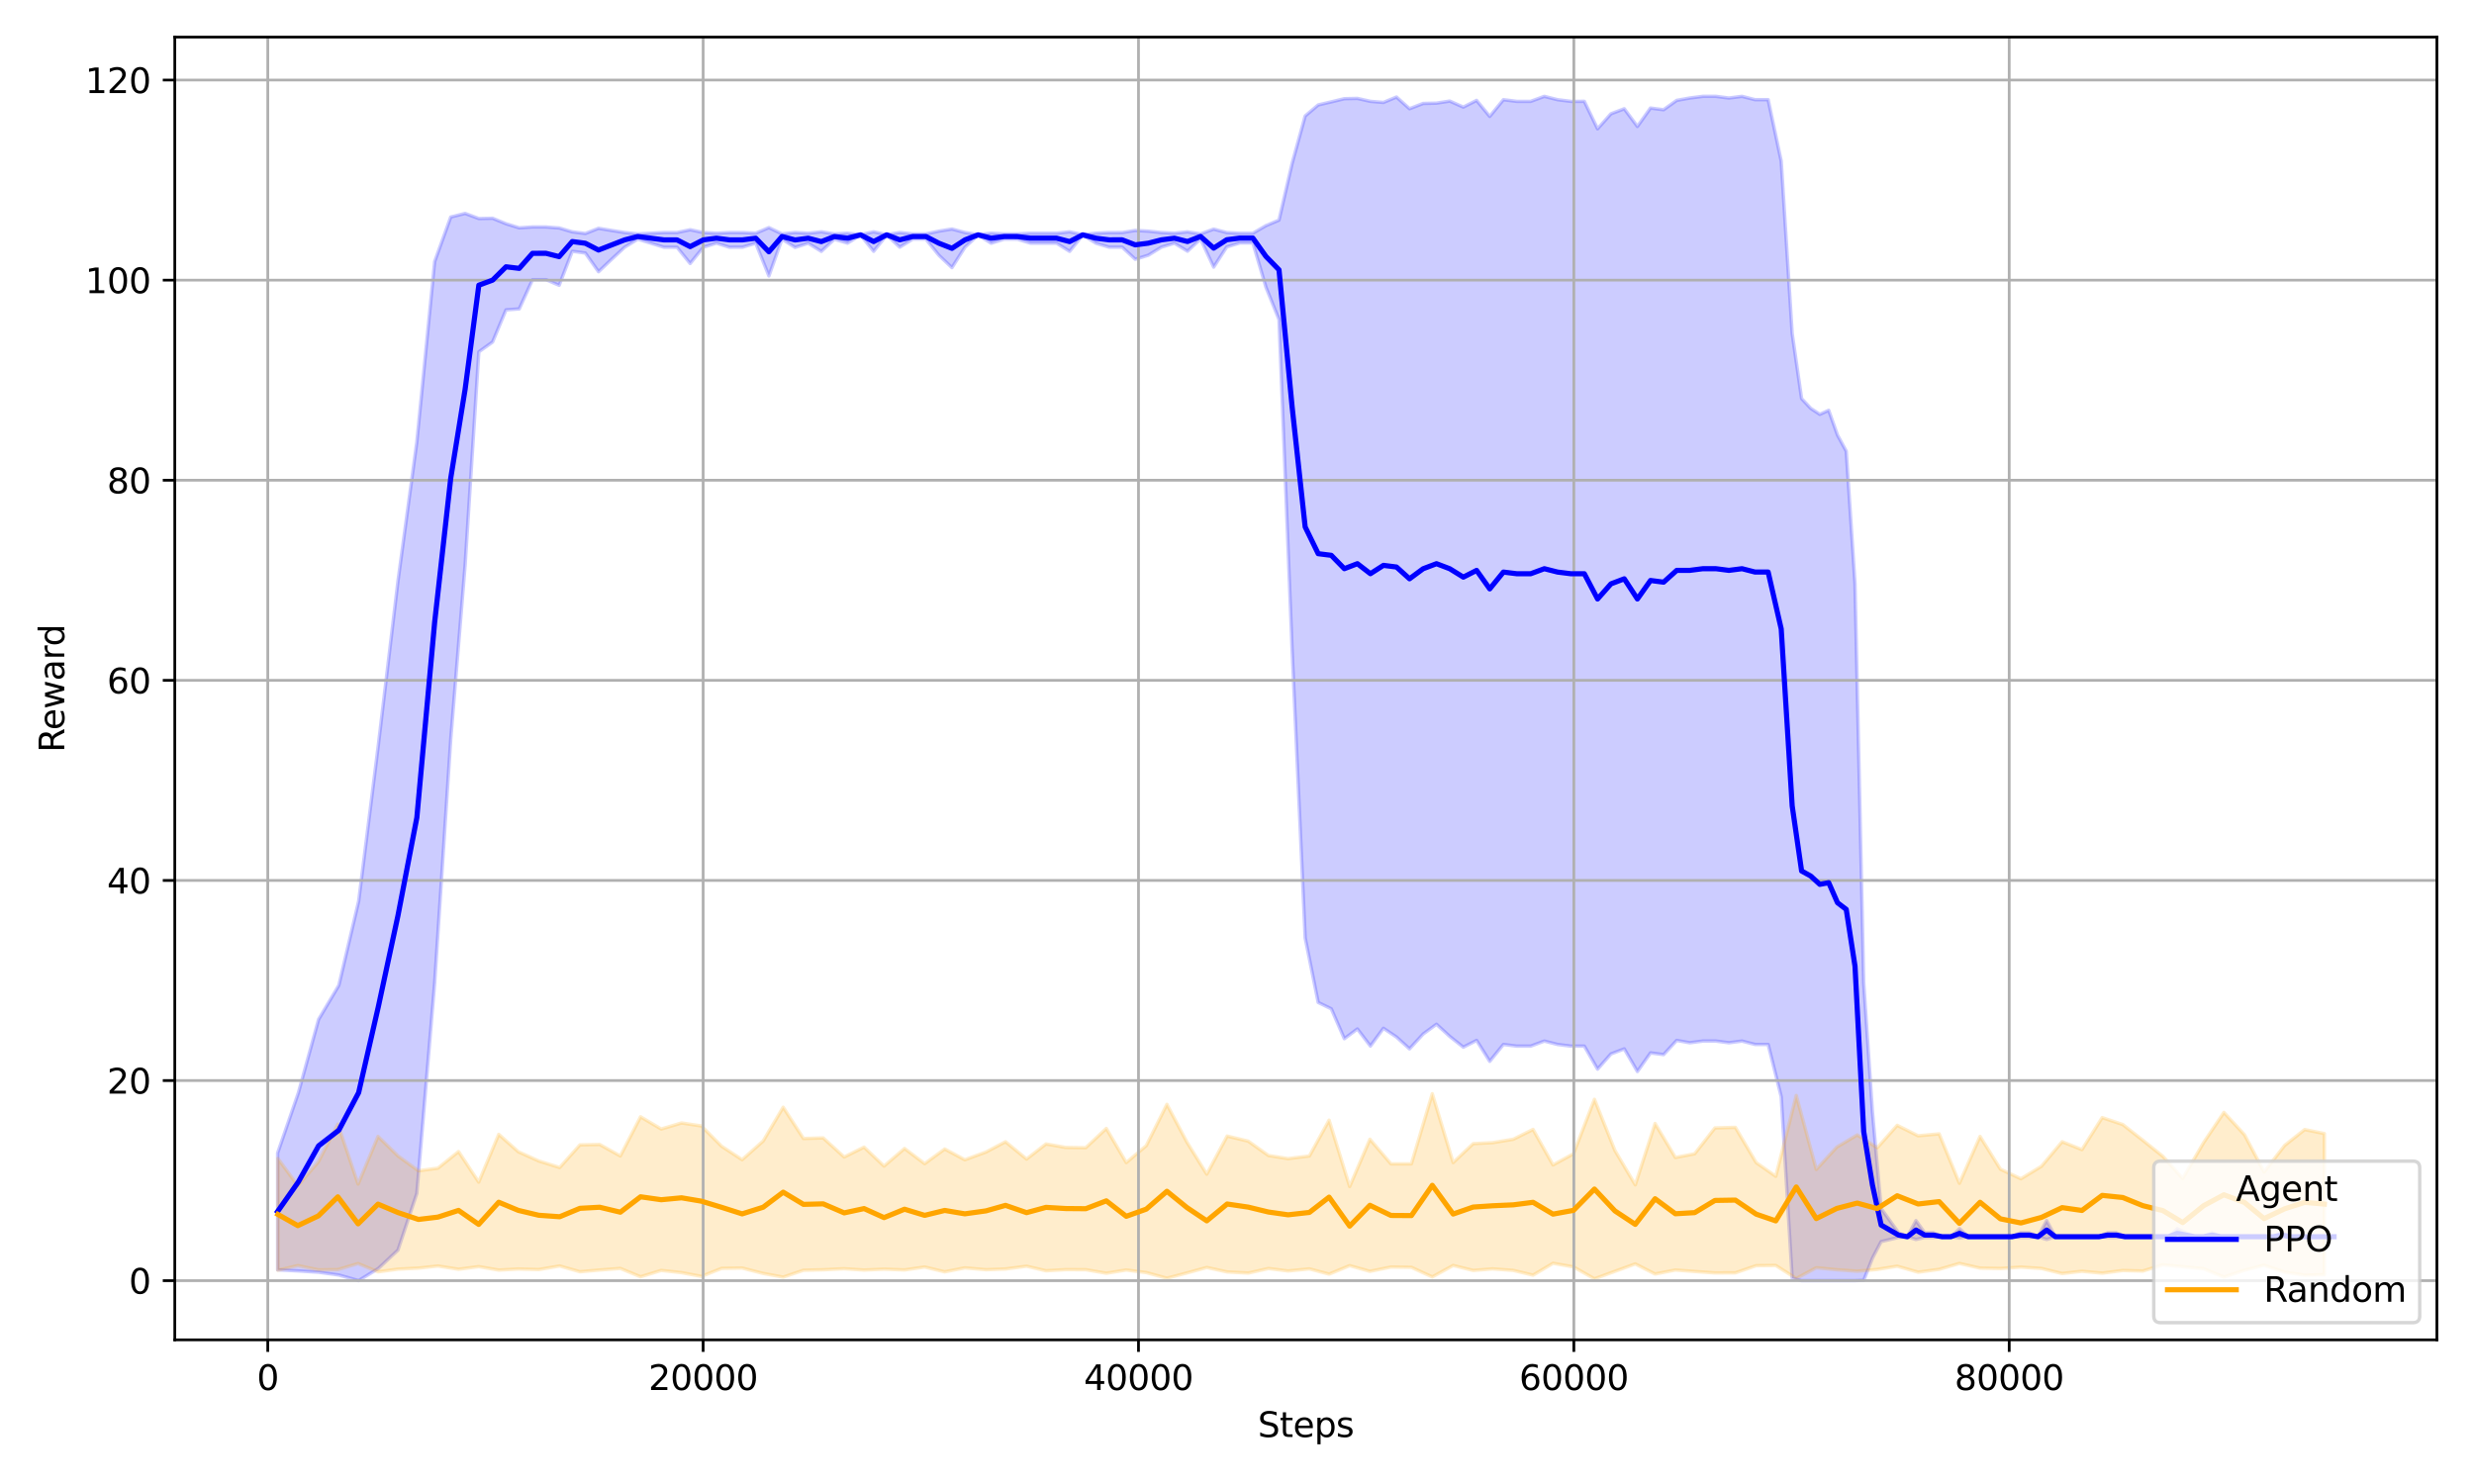 <?xml version="1.0" encoding="utf-8" standalone="no"?>
<!DOCTYPE svg PUBLIC "-//W3C//DTD SVG 1.1//EN"
  "http://www.w3.org/Graphics/SVG/1.1/DTD/svg11.dtd">
<svg xmlns:xlink="http://www.w3.org/1999/xlink" width="720pt" height="432pt" viewBox="0 0 720 432" xmlns="http://www.w3.org/2000/svg" version="1.1">
 <defs>
  <style type="text/css">*{stroke-linejoin: round; stroke-linecap: butt}</style>
 </defs>
 <g id="figure_1">
  <g id="patch_1">
   <path d="M 0 432 
L 720 432 
L 720 0 
L 0 0 
z
" style="fill: #ffffff"/>
  </g>
  <g id="axes_1">
   <g id="patch_2">
    <path d="M 50.87 390.04 
L 709.2 390.04 
L 709.2 10.8 
L 50.87 10.8 
z
" style="fill: #ffffff"/>
   </g>
   <g id="FillBetweenPolyCollection_1">
    <defs>
     <path id="m46f7a6781c" d="M 80.794 -96.347 
L 80.794 -62.336 
L 86.844 -62.019 
L 92.723 -61.644 
L 98.608 -60.832 
L 104.373 -59.198 
L 110.1 -62.737 
L 115.814 -68.09 
L 121.313 -84.594 
L 126.495 -145.822 
L 131.183 -216.866 
L 135.364 -267.523 
L 139.355 -329.583 
L 143.359 -332.441 
L 147.267 -341.799 
L 151.113 -342.074 
L 154.983 -350.59 
L 158.88 -350.601 
L 162.731 -348.945 
L 166.545 -358.846 
L 170.352 -358.342 
L 174.185 -352.896 
L 177.98 -356.501 
L 181.8 -360.036 
L 185.613 -362.391 
L 189.421 -361.211 
L 193.247 -360.022 
L 197.048 -360.004 
L 200.855 -355.297 
L 204.694 -360.027 
L 208.502 -361.219 
L 212.303 -360.024 
L 216.116 -360.045 
L 219.943 -361.192 
L 223.769 -351.673 
L 227.589 -362.393 
L 231.396 -359.972 
L 235.21 -361.201 
L 239.024 -358.82 
L 242.825 -362.368 
L 246.651 -361.218 
L 250.452 -363.566 
L 254.253 -358.845 
L 258.061 -363.566 
L 261.849 -360.045 
L 265.65 -362.393 
L 269.457 -362.392 
L 273.252 -357.673 
L 277.047 -354.088 
L 280.841 -360.044 
L 284.661 -363.566 
L 288.462 -361.194 
L 292.27 -362.391 
L 296.071 -362.368 
L 299.872 -361.219 
L 303.685 -361.207 
L 307.493 -361.218 
L 311.294 -358.825 
L 315.107 -363.565 
L 318.94 -361.203 
L 322.779 -360.045 
L 326.586 -360.048 
L 330.387 -356.528 
L 334.188 -357.701 
L 337.989 -360.045 
L 341.79 -361.198 
L 345.592 -358.876 
L 349.393 -362.429 
L 353.213 -354.24 
L 357.014 -360.111 
L 360.821 -361.293 
L 364.622 -361.293 
L 368.423 -348.389 
L 372.224 -338.975 
L 376.038 -242.774 
L 379.839 -158.966 
L 383.633 -140.172 
L 387.441 -138.327 
L 391.242 -129.626 
L 395.036 -132.46 
L 398.825 -127.48 
L 402.619 -132.66 
L 406.414 -130.112 
L 410.209 -126.672 
L 414.168 -130.981 
L 418.058 -133.834 
L 421.916 -130.291 
L 425.869 -127.157 
L 429.727 -129.132 
L 433.553 -123.036 
L 437.538 -127.953 
L 441.453 -127.461 
L 445.45 -127.46 
L 449.441 -128.938 
L 453.293 -127.953 
L 457.196 -127.461 
L 461.085 -127.462 
L 464.937 -120.764 
L 468.833 -125.193 
L 472.704 -126.665 
L 476.53 -120.076 
L 480.344 -125.492 
L 484.157 -124.999 
L 487.965 -129.127 
L 491.766 -128.446 
L 495.567 -128.938 
L 499.368 -128.938 
L 503.169 -128.446 
L 506.97 -128.938 
L 510.777 -127.954 
L 514.578 -127.954 
L 518.379 -112.769 
L 521.572 -59.901 
L 524.315 -59.198 
L 526.963 -59.198 
L 529.611 -59.198 
L 532.202 -59.198 
L 534.761 -59.198 
L 537.308 -59.198 
L 539.855 -59.198 
L 542.389 -59.292 
L 544.929 -65.736 
L 547.463 -70.57 
L 549.997 -71.174 
L 552.531 -71.778 
L 555.065 -71.979 
L 557.606 -71.174 
L 560.14 -71.778 
L 562.674 -71.778 
L 565.208 -71.979 
L 567.742 -71.979 
L 570.282 -71.577 
L 572.816 -71.979 
L 575.35 -71.979 
L 577.884 -71.979 
L 580.418 -71.979 
L 582.952 -71.979 
L 585.486 -71.979 
L 588.02 -71.778 
L 590.56 -71.778 
L 593.101 -71.979 
L 595.635 -71.174 
L 598.169 -71.979 
L 600.703 -71.979 
L 603.237 -71.979 
L 605.771 -71.979 
L 608.305 -71.979 
L 610.839 -71.979 
L 613.373 -71.778 
L 615.907 -71.778 
L 618.441 -71.979 
L 620.975 -71.979 
L 623.509 -71.979 
L 626.043 -71.979 
L 628.577 -71.979 
L 631.111 -71.979 
L 633.651 -71.577 
L 636.185 -71.778 
L 638.719 -71.979 
L 641.253 -71.979 
L 643.787 -71.778 
L 646.321 -71.979 
L 648.855 -71.979 
L 651.389 -71.979 
L 653.923 -71.979 
L 656.457 -71.979 
L 658.991 -71.979 
L 661.525 -71.974 
L 664.072 -71.777 
L 666.606 -71.979 
L 669.14 -71.979 
L 671.674 -71.979 
L 674.208 -71.979 
L 676.742 -71.979 
L 679.276 -71.979 
L 679.276 -71.979 
L 679.276 -71.979 
L 676.742 -71.979 
L 674.208 -71.979 
L 671.674 -71.979 
L 669.14 -71.979 
L 666.606 -71.979 
L 664.072 -73.153 
L 661.525 -71.98 
L 658.991 -71.979 
L 656.457 -71.979 
L 653.923 -71.979 
L 651.389 -71.979 
L 648.855 -71.979 
L 646.321 -71.979 
L 643.787 -73.153 
L 641.253 -71.979 
L 638.719 -71.979 
L 636.185 -73.153 
L 633.651 -74.327 
L 631.111 -71.979 
L 628.577 -71.979 
L 626.043 -71.979 
L 623.509 -71.979 
L 620.975 -71.979 
L 618.441 -71.979 
L 615.907 -73.153 
L 613.373 -73.153 
L 610.839 -71.979 
L 608.305 -71.979 
L 605.771 -71.979 
L 603.237 -71.979 
L 600.703 -71.979 
L 598.169 -71.979 
L 595.635 -76.674 
L 593.101 -71.979 
L 590.56 -73.153 
L 588.02 -73.153 
L 585.486 -71.979 
L 582.952 -71.979 
L 580.418 -71.979 
L 577.884 -71.979 
L 575.35 -71.979 
L 572.816 -71.979 
L 570.282 -74.327 
L 567.742 -71.979 
L 565.208 -71.979 
L 562.674 -73.153 
L 560.14 -73.153 
L 557.606 -76.674 
L 555.065 -71.979 
L 552.531 -73.153 
L 549.997 -76.674 
L 547.463 -80.195 
L 544.929 -108.365 
L 542.389 -145.925 
L 539.855 -262.125 
L 537.308 -300.658 
L 534.761 -305.353 
L 532.202 -312.561 
L 529.611 -311.388 
L 526.963 -313.133 
L 524.315 -315.964 
L 521.572 -334.924 
L 518.379 -385.085 
L 514.578 -402.988 
L 510.777 -402.988 
L 506.97 -403.961 
L 503.169 -403.475 
L 499.368 -403.962 
L 495.567 -403.962 
L 491.766 -403.476 
L 487.965 -402.786 
L 484.157 -400.059 
L 480.344 -400.549 
L 476.53 -395.19 
L 472.704 -400.345 
L 468.833 -398.885 
L 464.937 -394.5 
L 461.085 -402.5 
L 457.196 -402.495 
L 453.293 -402.985 
L 449.441 -403.959 
L 445.45 -402.49 
L 441.453 -402.495 
L 437.538 -402.983 
L 433.553 -398.112 
L 429.727 -402.782 
L 425.869 -400.829 
L 421.916 -402.582 
L 418.058 -401.982 
L 414.168 -401.889 
L 410.209 -400.351 
L 406.414 -403.762 
L 402.619 -402.185 
L 398.825 -402.505 
L 395.036 -403.359 
L 391.242 -403.276 
L 387.441 -402.353 
L 383.633 -401.46 
L 379.839 -398.242 
L 376.038 -384.433 
L 372.224 -367.927 
L 368.423 -366.312 
L 364.622 -364.098 
L 360.821 -364.098 
L 357.014 -364.3 
L 353.213 -365.308 
L 349.393 -363.903 
L 345.592 -364.512 
L 341.79 -364.114 
L 337.989 -364.311 
L 334.188 -364.714 
L 330.387 -364.915 
L 326.586 -364.311 
L 322.779 -364.309 
L 318.94 -364.113 
L 315.107 -363.706 
L 311.294 -364.52 
L 307.493 -364.11 
L 303.685 -364.11 
L 299.872 -364.109 
L 296.071 -363.911 
L 292.27 -363.907 
L 288.462 -364.115 
L 284.661 -363.708 
L 280.841 -364.311 
L 277.047 -365.333 
L 273.252 -364.717 
L 269.457 -363.909 
L 265.65 -363.909 
L 261.849 -364.31 
L 258.061 -363.708 
L 254.253 -364.515 
L 250.452 -363.708 
L 246.651 -364.109 
L 242.825 -363.913 
L 239.024 -364.521 
L 235.21 -364.113 
L 231.396 -364.325 
L 227.589 -363.909 
L 223.769 -365.747 
L 219.943 -364.114 
L 216.116 -364.309 
L 212.303 -364.316 
L 208.502 -364.109 
L 204.694 -364.315 
L 200.855 -365.125 
L 197.048 -364.318 
L 193.247 -364.315 
L 189.421 -364.111 
L 185.613 -363.908 
L 181.8 -364.312 
L 177.98 -364.918 
L 174.185 -365.537 
L 170.352 -364.028 
L 166.545 -364.517 
L 162.731 -365.64 
L 158.88 -365.928 
L 154.983 -365.929 
L 151.113 -365.678 
L 147.267 -366.867 
L 143.359 -368.464 
L 139.355 -368.381 
L 135.364 -369.868 
L 131.183 -368.829 
L 126.495 -355.849 
L 121.313 -303.375 
L 115.814 -262.804 
L 110.1 -215.105 
L 104.373 -169.645 
L 98.608 -145.156 
L 92.723 -135.244 
L 86.844 -113.905 
L 80.794 -96.347 
z
" style="stroke: #0000ff; stroke-opacity: 0.2"/>
    </defs>
    <g clip-path="url(#pf9bec95988)">
     <use xlink:href="#m46f7a6781c" x="0" y="432" style="fill: #0000ff; fill-opacity: 0.2; stroke: #0000ff; stroke-opacity: 0.2"/>
    </g>
   </g>
   <g id="FillBetweenPolyCollection_2">
    <defs>
     <path id="mb0c3365ce6" d="M 80.864 -94.765 
L 80.864 -62.213 
L 86.679 -63.579 
L 92.634 -62.33 
L 98.323 -62.412 
L 104.215 -64.166 
L 110.018 -61.757 
L 115.846 -62.547 
L 121.775 -62.842 
L 127.445 -63.45 
L 133.451 -62.509 
L 139.317 -63.272 
L 145.152 -62.266 
L 150.834 -62.586 
L 156.789 -62.422 
L 162.883 -63.463 
L 168.781 -61.78 
L 174.521 -62.292 
L 180.533 -62.753 
L 186.418 -60.319 
L 192.43 -62.169 
L 198.353 -61.517 
L 204.124 -60.428 
L 210.003 -62.763 
L 215.983 -62.86 
L 222.103 -61.292 
L 227.931 -60.215 
L 233.835 -62.22 
L 239.569 -62.359 
L 245.682 -62.661 
L 251.459 -62.278 
L 257.281 -62.541 
L 263.243 -62.311 
L 269.103 -63.156 
L 274.943 -61.756 
L 280.797 -62.912 
L 286.961 -62.376 
L 292.631 -62.592 
L 298.763 -63.391 
L 304.414 -62.068 
L 310.141 -62.402 
L 315.988 -62.379 
L 321.968 -61.351 
L 327.777 -62.293 
L 333.599 -61.535 
L 339.605 -59.9 
L 345.427 -61.435 
L 351.204 -63.026 
L 357.134 -61.73 
L 363.266 -61.398 
L 369.158 -62.725 
L 374.872 -62.009 
L 381.068 -62.621 
L 386.801 -61.092 
L 392.787 -63.56 
L 398.685 -61.904 
L 404.805 -63.156 
L 410.754 -63.069 
L 416.835 -60.274 
L 422.904 -63.61 
L 428.739 -62.162 
L 434.408 -62.618 
L 440.414 -62.174 
L 446.16 -60.788 
L 451.969 -64.242 
L 457.93 -63.191 
L 464.025 -59.727 
L 469.986 -61.906 
L 475.909 -64.064 
L 481.674 -61.126 
L 487.585 -62.288 
L 493.197 -61.864 
L 499.095 -61.437 
L 505.044 -61.469 
L 511.094 -63.553 
L 516.795 -63.611 
L 522.763 -59.814 
L 528.585 -62.95 
L 534.559 -62.37 
L 540.501 -61.942 
L 546.323 -62.466 
L 552.138 -63.396 
L 558.226 -61.653 
L 564.346 -62.485 
L 570.244 -64.206 
L 576.25 -62.845 
L 582.185 -62.734 
L 588.134 -63.133 
L 594.121 -62.74 
L 600.139 -61.269 
L 605.904 -61.924 
L 611.795 -61.373 
L 617.782 -62.146 
L 623.635 -61.996 
L 629.457 -63.795 
L 635.235 -63.251 
L 641.323 -62.658 
L 647.221 -60.213 
L 653.214 -62.232 
L 658.909 -63.681 
L 664.921 -61.664 
L 670.736 -60.781 
L 676.457 -60.943 
L 676.457 -102.014 
L 676.457 -102.014 
L 670.736 -103.182 
L 664.921 -98.586 
L 658.909 -90.837 
L 653.214 -101.661 
L 647.221 -108.175 
L 641.323 -99.392 
L 635.235 -88.959 
L 629.457 -95.381 
L 623.635 -100.048 
L 617.782 -104.65 
L 611.795 -106.662 
L 605.904 -97.338 
L 600.139 -99.643 
L 594.121 -92.491 
L 588.134 -88.852 
L 582.185 -91.641 
L 576.25 -101.181 
L 570.244 -87.548 
L 564.346 -101.928 
L 558.226 -101.37 
L 552.138 -104.418 
L 546.323 -97.878 
L 540.501 -101.611 
L 534.559 -98.075 
L 528.585 -91.578 
L 522.763 -113.107 
L 516.795 -89.577 
L 511.094 -93.561 
L 505.044 -103.822 
L 499.095 -103.655 
L 493.197 -96.13 
L 487.585 -95.049 
L 481.674 -104.949 
L 475.909 -87.094 
L 469.986 -97.085 
L 464.025 -111.982 
L 457.93 -96.137 
L 451.969 -92.881 
L 446.16 -103.219 
L 440.414 -100.359 
L 434.408 -99.374 
L 428.739 -99.078 
L 422.904 -93.57 
L 416.835 -113.614 
L 410.754 -93.205 
L 404.805 -93.198 
L 398.685 -100.363 
L 392.787 -86.593 
L 386.801 -105.911 
L 381.068 -95.491 
L 374.872 -94.718 
L 369.158 -95.624 
L 363.266 -99.807 
L 357.134 -101.285 
L 351.204 -90.194 
L 345.427 -99.521 
L 339.605 -110.521 
L 333.599 -98.496 
L 327.777 -93.565 
L 321.968 -103.503 
L 315.988 -97.898 
L 310.141 -97.976 
L 304.414 -98.991 
L 298.763 -94.594 
L 292.631 -99.637 
L 286.961 -96.647 
L 280.797 -94.385 
L 274.943 -97.521 
L 269.103 -93.257 
L 263.243 -97.675 
L 257.281 -92.552 
L 251.459 -98.071 
L 245.682 -95.188 
L 239.569 -100.745 
L 233.835 -100.577 
L 227.931 -109.687 
L 222.103 -99.852 
L 215.983 -94.409 
L 210.003 -98.325 
L 204.124 -104.236 
L 198.353 -105.106 
L 192.43 -103.338 
L 186.418 -106.898 
L 180.533 -95.499 
L 174.521 -98.843 
L 168.781 -98.723 
L 162.883 -92.133 
L 156.789 -94.043 
L 150.834 -96.726 
L 145.152 -101.785 
L 139.317 -87.881 
L 133.451 -96.783 
L 127.445 -91.942 
L 121.775 -91.188 
L 115.846 -95.48 
L 110.018 -101.181 
L 104.215 -87.309 
L 98.323 -104.762 
L 92.634 -93.744 
L 86.679 -86.847 
L 80.864 -94.765 
z
" style="stroke: #ffa500; stroke-opacity: 0.2"/>
    </defs>
    <g clip-path="url(#pf9bec95988)">
     <use xlink:href="#mb0c3365ce6" x="0" y="432" style="fill: #ffa500; fill-opacity: 0.2; stroke: #ffa500; stroke-opacity: 0.2"/>
    </g>
   </g>
   <g id="matplotlib.axis_1">
    <g id="xtick_1">
     <g id="line2d_1">
      <path d="M 77.931 390.04 
L 77.931 10.8 
" clip-path="url(#pf9bec95988)" style="fill: none; stroke: #b0b0b0; stroke-width: 0.8; stroke-linecap: square"/>
     </g>
     <g id="line2d_2">
      <defs>
       <path id="m265f625f9b" d="M 0 0 
L 0 3.5 
" style="stroke: #000000; stroke-width: 0.8"/>
      </defs>
      <g>
       <use xlink:href="#m265f625f9b" x="77.931" y="390.04" style="stroke: #000000; stroke-width: 0.8"/>
      </g>
     </g>
     <g id="text_1">
      <!-- 0 -->
      <g transform="translate(74.749 404.638) scale(0.1 -0.1)">
       <defs>
        <path id="DejaVuSans-30" d="M 2034 4250 
Q 1547 4250 1301 3770 
Q 1056 3291 1056 2328 
Q 1056 1369 1301 889 
Q 1547 409 2034 409 
Q 2525 409 2770 889 
Q 3016 1369 3016 2328 
Q 3016 3291 2770 3770 
Q 2525 4250 2034 4250 
z
M 2034 4750 
Q 2819 4750 3233 4129 
Q 3647 3509 3647 2328 
Q 3647 1150 3233 529 
Q 2819 -91 2034 -91 
Q 1250 -91 836 529 
Q 422 1150 422 2328 
Q 422 3509 836 4129 
Q 1250 4750 2034 4750 
z
" transform="scale(0.016)"/>
       </defs>
       <use xlink:href="#DejaVuSans-30"/>
      </g>
     </g>
    </g>
    <g id="xtick_2">
     <g id="line2d_3">
      <path d="M 204.631 390.04 
L 204.631 10.8 
" clip-path="url(#pf9bec95988)" style="fill: none; stroke: #b0b0b0; stroke-width: 0.8; stroke-linecap: square"/>
     </g>
     <g id="line2d_4">
      <g>
       <use xlink:href="#m265f625f9b" x="204.631" y="390.04" style="stroke: #000000; stroke-width: 0.8"/>
      </g>
     </g>
     <g id="text_2">
      <!-- 20000 -->
      <g transform="translate(188.725 404.638) scale(0.1 -0.1)">
       <defs>
        <path id="DejaVuSans-32" d="M 1228 531 
L 3431 531 
L 3431 0 
L 469 0 
L 469 531 
Q 828 903 1448 1529 
Q 2069 2156 2228 2338 
Q 2531 2678 2651 2914 
Q 2772 3150 2772 3378 
Q 2772 3750 2511 3984 
Q 2250 4219 1831 4219 
Q 1534 4219 1204 4116 
Q 875 4013 500 3803 
L 500 4441 
Q 881 4594 1212 4672 
Q 1544 4750 1819 4750 
Q 2544 4750 2975 4387 
Q 3406 4025 3406 3419 
Q 3406 3131 3298 2873 
Q 3191 2616 2906 2266 
Q 2828 2175 2409 1742 
Q 1991 1309 1228 531 
z
" transform="scale(0.016)"/>
       </defs>
       <use xlink:href="#DejaVuSans-32"/>
       <use xlink:href="#DejaVuSans-30" transform="translate(63.623 0)"/>
       <use xlink:href="#DejaVuSans-30" transform="translate(127.246 0)"/>
       <use xlink:href="#DejaVuSans-30" transform="translate(190.869 0)"/>
       <use xlink:href="#DejaVuSans-30" transform="translate(254.492 0)"/>
      </g>
     </g>
    </g>
    <g id="xtick_3">
     <g id="line2d_5">
      <path d="M 331.331 390.04 
L 331.331 10.8 
" clip-path="url(#pf9bec95988)" style="fill: none; stroke: #b0b0b0; stroke-width: 0.8; stroke-linecap: square"/>
     </g>
     <g id="line2d_6">
      <g>
       <use xlink:href="#m265f625f9b" x="331.331" y="390.04" style="stroke: #000000; stroke-width: 0.8"/>
      </g>
     </g>
     <g id="text_3">
      <!-- 40000 -->
      <g transform="translate(315.425 404.638) scale(0.1 -0.1)">
       <defs>
        <path id="DejaVuSans-34" d="M 2419 4116 
L 825 1625 
L 2419 1625 
L 2419 4116 
z
M 2253 4666 
L 3047 4666 
L 3047 1625 
L 3713 1625 
L 3713 1100 
L 3047 1100 
L 3047 0 
L 2419 0 
L 2419 1100 
L 313 1100 
L 313 1709 
L 2253 4666 
z
" transform="scale(0.016)"/>
       </defs>
       <use xlink:href="#DejaVuSans-34"/>
       <use xlink:href="#DejaVuSans-30" transform="translate(63.623 0)"/>
       <use xlink:href="#DejaVuSans-30" transform="translate(127.246 0)"/>
       <use xlink:href="#DejaVuSans-30" transform="translate(190.869 0)"/>
       <use xlink:href="#DejaVuSans-30" transform="translate(254.492 0)"/>
      </g>
     </g>
    </g>
    <g id="xtick_4">
     <g id="line2d_7">
      <path d="M 458.032 390.04 
L 458.032 10.8 
" clip-path="url(#pf9bec95988)" style="fill: none; stroke: #b0b0b0; stroke-width: 0.8; stroke-linecap: square"/>
     </g>
     <g id="line2d_8">
      <g>
       <use xlink:href="#m265f625f9b" x="458.032" y="390.04" style="stroke: #000000; stroke-width: 0.8"/>
      </g>
     </g>
     <g id="text_4">
      <!-- 60000 -->
      <g transform="translate(442.125 404.638) scale(0.1 -0.1)">
       <defs>
        <path id="DejaVuSans-36" d="M 2113 2584 
Q 1688 2584 1439 2293 
Q 1191 2003 1191 1497 
Q 1191 994 1439 701 
Q 1688 409 2113 409 
Q 2538 409 2786 701 
Q 3034 994 3034 1497 
Q 3034 2003 2786 2293 
Q 2538 2584 2113 2584 
z
M 3366 4563 
L 3366 3988 
Q 3128 4100 2886 4159 
Q 2644 4219 2406 4219 
Q 1781 4219 1451 3797 
Q 1122 3375 1075 2522 
Q 1259 2794 1537 2939 
Q 1816 3084 2150 3084 
Q 2853 3084 3261 2657 
Q 3669 2231 3669 1497 
Q 3669 778 3244 343 
Q 2819 -91 2113 -91 
Q 1303 -91 875 529 
Q 447 1150 447 2328 
Q 447 3434 972 4092 
Q 1497 4750 2381 4750 
Q 2619 4750 2861 4703 
Q 3103 4656 3366 4563 
z
" transform="scale(0.016)"/>
       </defs>
       <use xlink:href="#DejaVuSans-36"/>
       <use xlink:href="#DejaVuSans-30" transform="translate(63.623 0)"/>
       <use xlink:href="#DejaVuSans-30" transform="translate(127.246 0)"/>
       <use xlink:href="#DejaVuSans-30" transform="translate(190.869 0)"/>
       <use xlink:href="#DejaVuSans-30" transform="translate(254.492 0)"/>
      </g>
     </g>
    </g>
    <g id="xtick_5">
     <g id="line2d_9">
      <path d="M 584.732 390.04 
L 584.732 10.8 
" clip-path="url(#pf9bec95988)" style="fill: none; stroke: #b0b0b0; stroke-width: 0.8; stroke-linecap: square"/>
     </g>
     <g id="line2d_10">
      <g>
       <use xlink:href="#m265f625f9b" x="584.732" y="390.04" style="stroke: #000000; stroke-width: 0.8"/>
      </g>
     </g>
     <g id="text_5">
      <!-- 80000 -->
      <g transform="translate(568.826 404.638) scale(0.1 -0.1)">
       <defs>
        <path id="DejaVuSans-38" d="M 2034 2216 
Q 1584 2216 1326 1975 
Q 1069 1734 1069 1313 
Q 1069 891 1326 650 
Q 1584 409 2034 409 
Q 2484 409 2743 651 
Q 3003 894 3003 1313 
Q 3003 1734 2745 1975 
Q 2488 2216 2034 2216 
z
M 1403 2484 
Q 997 2584 770 2862 
Q 544 3141 544 3541 
Q 544 4100 942 4425 
Q 1341 4750 2034 4750 
Q 2731 4750 3128 4425 
Q 3525 4100 3525 3541 
Q 3525 3141 3298 2862 
Q 3072 2584 2669 2484 
Q 3125 2378 3379 2068 
Q 3634 1759 3634 1313 
Q 3634 634 3220 271 
Q 2806 -91 2034 -91 
Q 1263 -91 848 271 
Q 434 634 434 1313 
Q 434 1759 690 2068 
Q 947 2378 1403 2484 
z
M 1172 3481 
Q 1172 3119 1398 2916 
Q 1625 2713 2034 2713 
Q 2441 2713 2670 2916 
Q 2900 3119 2900 3481 
Q 2900 3844 2670 4047 
Q 2441 4250 2034 4250 
Q 1625 4250 1398 4047 
Q 1172 3844 1172 3481 
z
" transform="scale(0.016)"/>
       </defs>
       <use xlink:href="#DejaVuSans-38"/>
       <use xlink:href="#DejaVuSans-30" transform="translate(63.623 0)"/>
       <use xlink:href="#DejaVuSans-30" transform="translate(127.246 0)"/>
       <use xlink:href="#DejaVuSans-30" transform="translate(190.869 0)"/>
       <use xlink:href="#DejaVuSans-30" transform="translate(254.492 0)"/>
      </g>
     </g>
    </g>
    <g id="text_6">
     <!-- Steps -->
     <g transform="translate(366.045 418.317) scale(0.1 -0.1)">
      <defs>
       <path id="DejaVuSans-53" d="M 3425 4513 
L 3425 3897 
Q 3066 4069 2747 4153 
Q 2428 4238 2131 4238 
Q 1616 4238 1336 4038 
Q 1056 3838 1056 3469 
Q 1056 3159 1242 3001 
Q 1428 2844 1947 2747 
L 2328 2669 
Q 3034 2534 3370 2195 
Q 3706 1856 3706 1288 
Q 3706 609 3251 259 
Q 2797 -91 1919 -91 
Q 1588 -91 1214 -16 
Q 841 59 441 206 
L 441 856 
Q 825 641 1194 531 
Q 1563 422 1919 422 
Q 2459 422 2753 634 
Q 3047 847 3047 1241 
Q 3047 1584 2836 1778 
Q 2625 1972 2144 2069 
L 1759 2144 
Q 1053 2284 737 2584 
Q 422 2884 422 3419 
Q 422 4038 858 4394 
Q 1294 4750 2059 4750 
Q 2388 4750 2728 4690 
Q 3069 4631 3425 4513 
z
" transform="scale(0.016)"/>
       <path id="DejaVuSans-74" d="M 1172 4494 
L 1172 3500 
L 2356 3500 
L 2356 3053 
L 1172 3053 
L 1172 1153 
Q 1172 725 1289 603 
Q 1406 481 1766 481 
L 2356 481 
L 2356 0 
L 1766 0 
Q 1100 0 847 248 
Q 594 497 594 1153 
L 594 3053 
L 172 3053 
L 172 3500 
L 594 3500 
L 594 4494 
L 1172 4494 
z
" transform="scale(0.016)"/>
       <path id="DejaVuSans-65" d="M 3597 1894 
L 3597 1613 
L 953 1613 
Q 991 1019 1311 708 
Q 1631 397 2203 397 
Q 2534 397 2845 478 
Q 3156 559 3463 722 
L 3463 178 
Q 3153 47 2828 -22 
Q 2503 -91 2169 -91 
Q 1331 -91 842 396 
Q 353 884 353 1716 
Q 353 2575 817 3079 
Q 1281 3584 2069 3584 
Q 2775 3584 3186 3129 
Q 3597 2675 3597 1894 
z
M 3022 2063 
Q 3016 2534 2758 2815 
Q 2500 3097 2075 3097 
Q 1594 3097 1305 2825 
Q 1016 2553 972 2059 
L 3022 2063 
z
" transform="scale(0.016)"/>
       <path id="DejaVuSans-70" d="M 1159 525 
L 1159 -1331 
L 581 -1331 
L 581 3500 
L 1159 3500 
L 1159 2969 
Q 1341 3281 1617 3432 
Q 1894 3584 2278 3584 
Q 2916 3584 3314 3078 
Q 3713 2572 3713 1747 
Q 3713 922 3314 415 
Q 2916 -91 2278 -91 
Q 1894 -91 1617 61 
Q 1341 213 1159 525 
z
M 3116 1747 
Q 3116 2381 2855 2742 
Q 2594 3103 2138 3103 
Q 1681 3103 1420 2742 
Q 1159 2381 1159 1747 
Q 1159 1113 1420 752 
Q 1681 391 2138 391 
Q 2594 391 2855 752 
Q 3116 1113 3116 1747 
z
" transform="scale(0.016)"/>
       <path id="DejaVuSans-73" d="M 2834 3397 
L 2834 2853 
Q 2591 2978 2328 3040 
Q 2066 3103 1784 3103 
Q 1356 3103 1142 2972 
Q 928 2841 928 2578 
Q 928 2378 1081 2264 
Q 1234 2150 1697 2047 
L 1894 2003 
Q 2506 1872 2764 1633 
Q 3022 1394 3022 966 
Q 3022 478 2636 193 
Q 2250 -91 1575 -91 
Q 1294 -91 989 -36 
Q 684 19 347 128 
L 347 722 
Q 666 556 975 473 
Q 1284 391 1588 391 
Q 1994 391 2212 530 
Q 2431 669 2431 922 
Q 2431 1156 2273 1281 
Q 2116 1406 1581 1522 
L 1381 1569 
Q 847 1681 609 1914 
Q 372 2147 372 2553 
Q 372 3047 722 3315 
Q 1072 3584 1716 3584 
Q 2034 3584 2315 3537 
Q 2597 3491 2834 3397 
z
" transform="scale(0.016)"/>
      </defs>
      <use xlink:href="#DejaVuSans-53"/>
      <use xlink:href="#DejaVuSans-74" transform="translate(63.477 0)"/>
      <use xlink:href="#DejaVuSans-65" transform="translate(102.686 0)"/>
      <use xlink:href="#DejaVuSans-70" transform="translate(164.209 0)"/>
      <use xlink:href="#DejaVuSans-73" transform="translate(227.686 0)"/>
     </g>
    </g>
   </g>
   <g id="matplotlib.axis_2">
    <g id="ytick_1">
     <g id="line2d_11">
      <path d="M 50.87 372.802 
L 709.2 372.802 
" clip-path="url(#pf9bec95988)" style="fill: none; stroke: #b0b0b0; stroke-width: 0.8; stroke-linecap: square"/>
     </g>
     <g id="line2d_12">
      <defs>
       <path id="m3bd6dcf85a" d="M 0 0 
L -3.5 0 
" style="stroke: #000000; stroke-width: 0.8"/>
      </defs>
      <g>
       <use xlink:href="#m3bd6dcf85a" x="50.87" y="372.802" style="stroke: #000000; stroke-width: 0.8"/>
      </g>
     </g>
     <g id="text_7">
      <!-- 0 -->
      <g transform="translate(37.508 376.601) scale(0.1 -0.1)">
       <use xlink:href="#DejaVuSans-30"/>
      </g>
     </g>
    </g>
    <g id="ytick_2">
     <g id="line2d_13">
      <path d="M 50.87 314.551 
L 709.2 314.551 
" clip-path="url(#pf9bec95988)" style="fill: none; stroke: #b0b0b0; stroke-width: 0.8; stroke-linecap: square"/>
     </g>
     <g id="line2d_14">
      <g>
       <use xlink:href="#m3bd6dcf85a" x="50.87" y="314.551" style="stroke: #000000; stroke-width: 0.8"/>
      </g>
     </g>
     <g id="text_8">
      <!-- 20 -->
      <g transform="translate(31.145 318.351) scale(0.1 -0.1)">
       <use xlink:href="#DejaVuSans-32"/>
       <use xlink:href="#DejaVuSans-30" transform="translate(63.623 0)"/>
      </g>
     </g>
    </g>
    <g id="ytick_3">
     <g id="line2d_15">
      <path d="M 50.87 256.301 
L 709.2 256.301 
" clip-path="url(#pf9bec95988)" style="fill: none; stroke: #b0b0b0; stroke-width: 0.8; stroke-linecap: square"/>
     </g>
     <g id="line2d_16">
      <g>
       <use xlink:href="#m3bd6dcf85a" x="50.87" y="256.301" style="stroke: #000000; stroke-width: 0.8"/>
      </g>
     </g>
     <g id="text_9">
      <!-- 40 -->
      <g transform="translate(31.145 260.1) scale(0.1 -0.1)">
       <use xlink:href="#DejaVuSans-34"/>
       <use xlink:href="#DejaVuSans-30" transform="translate(63.623 0)"/>
      </g>
     </g>
    </g>
    <g id="ytick_4">
     <g id="line2d_17">
      <path d="M 50.87 198.051 
L 709.2 198.051 
" clip-path="url(#pf9bec95988)" style="fill: none; stroke: #b0b0b0; stroke-width: 0.8; stroke-linecap: square"/>
     </g>
     <g id="line2d_18">
      <g>
       <use xlink:href="#m3bd6dcf85a" x="50.87" y="198.051" style="stroke: #000000; stroke-width: 0.8"/>
      </g>
     </g>
     <g id="text_10">
      <!-- 60 -->
      <g transform="translate(31.145 201.85) scale(0.1 -0.1)">
       <use xlink:href="#DejaVuSans-36"/>
       <use xlink:href="#DejaVuSans-30" transform="translate(63.623 0)"/>
      </g>
     </g>
    </g>
    <g id="ytick_5">
     <g id="line2d_19">
      <path d="M 50.87 139.8 
L 709.2 139.8 
" clip-path="url(#pf9bec95988)" style="fill: none; stroke: #b0b0b0; stroke-width: 0.8; stroke-linecap: square"/>
     </g>
     <g id="line2d_20">
      <g>
       <use xlink:href="#m3bd6dcf85a" x="50.87" y="139.8" style="stroke: #000000; stroke-width: 0.8"/>
      </g>
     </g>
     <g id="text_11">
      <!-- 80 -->
      <g transform="translate(31.145 143.6) scale(0.1 -0.1)">
       <use xlink:href="#DejaVuSans-38"/>
       <use xlink:href="#DejaVuSans-30" transform="translate(63.623 0)"/>
      </g>
     </g>
    </g>
    <g id="ytick_6">
     <g id="line2d_21">
      <path d="M 50.87 81.55 
L 709.2 81.55 
" clip-path="url(#pf9bec95988)" style="fill: none; stroke: #b0b0b0; stroke-width: 0.8; stroke-linecap: square"/>
     </g>
     <g id="line2d_22">
      <g>
       <use xlink:href="#m3bd6dcf85a" x="50.87" y="81.55" style="stroke: #000000; stroke-width: 0.8"/>
      </g>
     </g>
     <g id="text_12">
      <!-- 100 -->
      <g transform="translate(24.782 85.349) scale(0.1 -0.1)">
       <defs>
        <path id="DejaVuSans-31" d="M 794 531 
L 1825 531 
L 1825 4091 
L 703 3866 
L 703 4441 
L 1819 4666 
L 2450 4666 
L 2450 531 
L 3481 531 
L 3481 0 
L 794 0 
L 794 531 
z
" transform="scale(0.016)"/>
       </defs>
       <use xlink:href="#DejaVuSans-31"/>
       <use xlink:href="#DejaVuSans-30" transform="translate(63.623 0)"/>
       <use xlink:href="#DejaVuSans-30" transform="translate(127.246 0)"/>
      </g>
     </g>
    </g>
    <g id="ytick_7">
     <g id="line2d_23">
      <path d="M 50.87 23.3 
L 709.2 23.3 
" clip-path="url(#pf9bec95988)" style="fill: none; stroke: #b0b0b0; stroke-width: 0.8; stroke-linecap: square"/>
     </g>
     <g id="line2d_24">
      <g>
       <use xlink:href="#m3bd6dcf85a" x="50.87" y="23.3" style="stroke: #000000; stroke-width: 0.8"/>
      </g>
     </g>
     <g id="text_13">
      <!-- 120 -->
      <g transform="translate(24.782 27.099) scale(0.1 -0.1)">
       <use xlink:href="#DejaVuSans-31"/>
       <use xlink:href="#DejaVuSans-32" transform="translate(63.623 0)"/>
       <use xlink:href="#DejaVuSans-30" transform="translate(127.246 0)"/>
      </g>
     </g>
    </g>
    <g id="text_14">
     <!-- Reward -->
     <g transform="translate(18.703 219.041) rotate(-90) scale(0.1 -0.1)">
      <defs>
       <path id="DejaVuSans-52" d="M 2841 2188 
Q 3044 2119 3236 1894 
Q 3428 1669 3622 1275 
L 4263 0 
L 3584 0 
L 2988 1197 
Q 2756 1666 2539 1819 
Q 2322 1972 1947 1972 
L 1259 1972 
L 1259 0 
L 628 0 
L 628 4666 
L 2053 4666 
Q 2853 4666 3247 4331 
Q 3641 3997 3641 3322 
Q 3641 2881 3436 2590 
Q 3231 2300 2841 2188 
z
M 1259 4147 
L 1259 2491 
L 2053 2491 
Q 2509 2491 2742 2702 
Q 2975 2913 2975 3322 
Q 2975 3731 2742 3939 
Q 2509 4147 2053 4147 
L 1259 4147 
z
" transform="scale(0.016)"/>
       <path id="DejaVuSans-77" d="M 269 3500 
L 844 3500 
L 1563 769 
L 2278 3500 
L 2956 3500 
L 3675 769 
L 4391 3500 
L 4966 3500 
L 4050 0 
L 3372 0 
L 2619 2869 
L 1863 0 
L 1184 0 
L 269 3500 
z
" transform="scale(0.016)"/>
       <path id="DejaVuSans-61" d="M 2194 1759 
Q 1497 1759 1228 1600 
Q 959 1441 959 1056 
Q 959 750 1161 570 
Q 1363 391 1709 391 
Q 2188 391 2477 730 
Q 2766 1069 2766 1631 
L 2766 1759 
L 2194 1759 
z
M 3341 1997 
L 3341 0 
L 2766 0 
L 2766 531 
Q 2569 213 2275 61 
Q 1981 -91 1556 -91 
Q 1019 -91 701 211 
Q 384 513 384 1019 
Q 384 1609 779 1909 
Q 1175 2209 1959 2209 
L 2766 2209 
L 2766 2266 
Q 2766 2663 2505 2880 
Q 2244 3097 1772 3097 
Q 1472 3097 1187 3025 
Q 903 2953 641 2809 
L 641 3341 
Q 956 3463 1253 3523 
Q 1550 3584 1831 3584 
Q 2591 3584 2966 3190 
Q 3341 2797 3341 1997 
z
" transform="scale(0.016)"/>
       <path id="DejaVuSans-72" d="M 2631 2963 
Q 2534 3019 2420 3045 
Q 2306 3072 2169 3072 
Q 1681 3072 1420 2755 
Q 1159 2438 1159 1844 
L 1159 0 
L 581 0 
L 581 3500 
L 1159 3500 
L 1159 2956 
Q 1341 3275 1631 3429 
Q 1922 3584 2338 3584 
Q 2397 3584 2469 3576 
Q 2541 3569 2628 3553 
L 2631 2963 
z
" transform="scale(0.016)"/>
       <path id="DejaVuSans-64" d="M 2906 2969 
L 2906 4863 
L 3481 4863 
L 3481 0 
L 2906 0 
L 2906 525 
Q 2725 213 2448 61 
Q 2172 -91 1784 -91 
Q 1150 -91 751 415 
Q 353 922 353 1747 
Q 353 2572 751 3078 
Q 1150 3584 1784 3584 
Q 2172 3584 2448 3432 
Q 2725 3281 2906 2969 
z
M 947 1747 
Q 947 1113 1208 752 
Q 1469 391 1925 391 
Q 2381 391 2643 752 
Q 2906 1113 2906 1747 
Q 2906 2381 2643 2742 
Q 2381 3103 1925 3103 
Q 1469 3103 1208 2742 
Q 947 2381 947 1747 
z
" transform="scale(0.016)"/>
      </defs>
      <use xlink:href="#DejaVuSans-52"/>
      <use xlink:href="#DejaVuSans-65" transform="translate(64.982 0)"/>
      <use xlink:href="#DejaVuSans-77" transform="translate(126.506 0)"/>
      <use xlink:href="#DejaVuSans-61" transform="translate(208.293 0)"/>
      <use xlink:href="#DejaVuSans-72" transform="translate(269.572 0)"/>
      <use xlink:href="#DejaVuSans-64" transform="translate(308.936 0)"/>
     </g>
    </g>
   </g>
   <g id="line2d_25">
    <path d="M 80.794 352.658 
L 86.844 344.038 
L 92.723 333.556 
L 98.608 329.006 
L 104.373 318.077 
L 110.1 293.079 
L 115.814 266.553 
L 121.313 238.016 
L 126.495 181.164 
L 131.183 139.152 
L 135.364 113.304 
L 139.355 83.018 
L 143.359 81.547 
L 147.267 77.667 
L 151.113 78.124 
L 154.983 73.741 
L 158.88 73.736 
L 162.731 74.708 
L 166.545 70.319 
L 170.352 70.815 
L 174.185 72.784 
L 181.8 69.826 
L 185.613 68.85 
L 193.247 69.832 
L 197.048 69.839 
L 200.855 71.789 
L 204.694 69.829 
L 208.502 69.336 
L 212.303 69.83 
L 216.116 69.823 
L 219.943 69.347 
L 223.769 73.29 
L 227.589 68.849 
L 231.396 69.852 
L 235.21 69.343 
L 239.024 70.329 
L 242.825 68.86 
L 246.651 69.336 
L 250.452 68.363 
L 254.253 70.32 
L 258.061 68.363 
L 261.849 69.822 
L 265.65 68.849 
L 269.457 68.849 
L 273.252 70.805 
L 277.047 72.29 
L 280.841 69.822 
L 284.661 68.363 
L 288.462 69.345 
L 292.27 68.851 
L 296.071 68.861 
L 299.872 69.336 
L 307.493 69.336 
L 311.294 70.328 
L 315.107 68.364 
L 318.94 69.342 
L 322.779 69.823 
L 326.586 69.82 
L 330.387 71.278 
L 334.188 70.792 
L 337.989 69.822 
L 341.79 69.344 
L 345.592 70.306 
L 349.393 68.834 
L 353.213 72.226 
L 357.014 69.794 
L 360.821 69.305 
L 364.622 69.304 
L 368.423 74.649 
L 372.224 78.549 
L 376.038 118.397 
L 379.839 153.396 
L 383.633 161.184 
L 387.441 161.66 
L 391.242 165.549 
L 395.036 164.09 
L 398.825 167.007 
L 402.619 164.578 
L 406.414 165.063 
L 410.209 168.489 
L 414.168 165.565 
L 418.058 164.092 
L 421.916 165.563 
L 425.869 168.007 
L 429.727 166.043 
L 433.553 171.426 
L 437.538 166.532 
L 441.453 167.022 
L 445.45 167.025 
L 449.441 165.552 
L 453.293 166.531 
L 457.196 167.022 
L 461.085 167.019 
L 464.937 174.368 
L 468.833 169.961 
L 472.704 168.495 
L 476.53 174.367 
L 480.344 168.98 
L 484.157 169.471 
L 487.965 166.043 
L 491.766 166.039 
L 495.567 165.55 
L 499.368 165.55 
L 503.169 166.039 
L 506.97 165.55 
L 510.777 166.529 
L 514.578 166.529 
L 518.379 183.073 
L 521.572 234.587 
L 524.315 253.548 
L 526.963 255.017 
L 529.611 257.437 
L 532.202 256.951 
L 534.761 262.785 
L 537.308 264.729 
L 539.855 281.26 
L 542.389 329.391 
L 544.929 344.949 
L 547.463 356.617 
L 552.531 359.535 
L 555.065 360.021 
L 557.606 358.076 
L 560.14 359.535 
L 562.674 359.535 
L 565.208 360.021 
L 567.742 360.021 
L 570.282 359.048 
L 572.816 360.021 
L 585.486 360.021 
L 588.02 359.535 
L 590.56 359.535 
L 593.101 360.021 
L 595.635 358.076 
L 598.169 360.021 
L 610.839 360.021 
L 613.373 359.535 
L 615.907 359.535 
L 618.441 360.021 
L 631.111 360.021 
L 633.651 359.048 
L 638.719 360.021 
L 641.253 360.021 
L 643.787 359.535 
L 646.321 360.021 
L 661.525 360.023 
L 664.072 359.535 
L 666.606 360.021 
L 679.276 360.021 
L 679.276 360.021 
" clip-path="url(#pf9bec95988)" style="fill: none; stroke: #0000ff; stroke-width: 1.5; stroke-linecap: square"/>
   </g>
   <g id="line2d_26">
    <path d="M 80.864 353.511 
L 86.679 356.787 
L 92.634 353.963 
L 98.323 348.413 
L 104.215 356.262 
L 110.018 350.531 
L 115.846 352.986 
L 121.775 354.985 
L 127.445 354.304 
L 133.451 352.354 
L 139.317 356.424 
L 145.152 349.974 
L 150.834 352.344 
L 156.789 353.768 
L 162.883 354.202 
L 168.781 351.749 
L 174.521 351.433 
L 180.533 352.874 
L 186.418 348.391 
L 192.43 349.247 
L 198.353 348.689 
L 204.124 349.668 
L 210.003 351.456 
L 215.983 353.366 
L 222.103 351.428 
L 227.931 347.049 
L 233.835 350.601 
L 239.569 350.448 
L 245.682 353.076 
L 251.459 351.825 
L 257.281 354.454 
L 263.243 352.007 
L 269.103 353.793 
L 274.943 352.362 
L 280.797 353.352 
L 286.961 352.489 
L 292.631 350.886 
L 298.763 353.008 
L 304.414 351.47 
L 310.141 351.811 
L 315.988 351.862 
L 321.968 349.573 
L 327.777 354.071 
L 333.599 351.984 
L 339.605 346.79 
L 345.427 351.522 
L 351.204 355.39 
L 357.134 350.493 
L 363.266 351.397 
L 369.158 352.826 
L 374.872 353.637 
L 381.068 352.944 
L 386.801 348.498 
L 392.787 356.923 
L 398.685 350.866 
L 404.805 353.823 
L 410.754 353.863 
L 416.835 345.056 
L 422.904 353.41 
L 428.739 351.38 
L 434.408 351.004 
L 440.414 350.734 
L 446.16 349.997 
L 451.969 353.438 
L 457.93 352.336 
L 464.025 346.146 
L 469.986 352.504 
L 475.909 356.421 
L 481.674 348.962 
L 487.585 353.332 
L 493.197 353.003 
L 499.095 349.454 
L 505.044 349.354 
L 511.094 353.443 
L 516.795 355.406 
L 522.763 345.539 
L 528.585 354.736 
L 534.559 351.778 
L 540.501 350.224 
L 546.323 351.828 
L 552.138 348.093 
L 558.226 350.488 
L 564.346 349.793 
L 570.244 356.123 
L 576.25 349.987 
L 582.185 354.813 
L 588.134 356.008 
L 594.121 354.385 
L 600.139 351.544 
L 605.904 352.369 
L 611.795 347.983 
L 617.782 348.602 
L 623.635 350.978 
L 629.457 352.412 
L 635.235 355.895 
L 641.323 350.975 
L 647.221 347.806 
L 653.214 350.053 
L 658.909 354.741 
L 664.921 351.875 
L 670.736 350.019 
L 676.457 350.521 
" clip-path="url(#pf9bec95988)" style="fill: none; stroke: #ffa500; stroke-width: 1.5; stroke-linecap: square"/>
   </g>
   <g id="patch_3">
    <path d="M 50.87 390.04 
L 50.87 10.8 
" style="fill: none; stroke: #000000; stroke-width: 0.8; stroke-linejoin: miter; stroke-linecap: square"/>
   </g>
   <g id="patch_4">
    <path d="M 709.2 390.04 
L 709.2 10.8 
" style="fill: none; stroke: #000000; stroke-width: 0.8; stroke-linejoin: miter; stroke-linecap: square"/>
   </g>
   <g id="patch_5">
    <path d="M 50.87 390.04 
L 709.2 390.04 
" style="fill: none; stroke: #000000; stroke-width: 0.8; stroke-linejoin: miter; stroke-linecap: square"/>
   </g>
   <g id="patch_6">
    <path d="M 50.87 10.8 
L 709.2 10.8 
" style="fill: none; stroke: #000000; stroke-width: 0.8; stroke-linejoin: miter; stroke-linecap: square"/>
   </g>
   <g id="legend_1">
    <g id="patch_7">
     <path d="M 628.803 385.04 
L 702.2 385.04 
Q 704.2 385.04 704.2 383.04 
L 704.2 340.006 
Q 704.2 338.006 702.2 338.006 
L 628.803 338.006 
Q 626.803 338.006 626.803 340.006 
L 626.803 383.04 
Q 626.803 385.04 628.803 385.04 
z
" style="fill: #ffffff; opacity: 0.8; stroke: #cccccc; stroke-linejoin: miter"/>
    </g>
    <g id="text_15">
     <!-- Agent -->
     <g transform="translate(650.702 349.604) scale(0.1 -0.1)">
      <defs>
       <path id="DejaVuSans-41" d="M 2188 4044 
L 1331 1722 
L 3047 1722 
L 2188 4044 
z
M 1831 4666 
L 2547 4666 
L 4325 0 
L 3669 0 
L 3244 1197 
L 1141 1197 
L 716 0 
L 50 0 
L 1831 4666 
z
" transform="scale(0.016)"/>
       <path id="DejaVuSans-67" d="M 2906 1791 
Q 2906 2416 2648 2759 
Q 2391 3103 1925 3103 
Q 1463 3103 1205 2759 
Q 947 2416 947 1791 
Q 947 1169 1205 825 
Q 1463 481 1925 481 
Q 2391 481 2648 825 
Q 2906 1169 2906 1791 
z
M 3481 434 
Q 3481 -459 3084 -895 
Q 2688 -1331 1869 -1331 
Q 1566 -1331 1297 -1286 
Q 1028 -1241 775 -1147 
L 775 -588 
Q 1028 -725 1275 -790 
Q 1522 -856 1778 -856 
Q 2344 -856 2625 -561 
Q 2906 -266 2906 331 
L 2906 616 
Q 2728 306 2450 153 
Q 2172 0 1784 0 
Q 1141 0 747 490 
Q 353 981 353 1791 
Q 353 2603 747 3093 
Q 1141 3584 1784 3584 
Q 2172 3584 2450 3431 
Q 2728 3278 2906 2969 
L 2906 3500 
L 3481 3500 
L 3481 434 
z
" transform="scale(0.016)"/>
       <path id="DejaVuSans-6e" d="M 3513 2113 
L 3513 0 
L 2938 0 
L 2938 2094 
Q 2938 2591 2744 2837 
Q 2550 3084 2163 3084 
Q 1697 3084 1428 2787 
Q 1159 2491 1159 1978 
L 1159 0 
L 581 0 
L 581 3500 
L 1159 3500 
L 1159 2956 
Q 1366 3272 1645 3428 
Q 1925 3584 2291 3584 
Q 2894 3584 3203 3211 
Q 3513 2838 3513 2113 
z
" transform="scale(0.016)"/>
      </defs>
      <use xlink:href="#DejaVuSans-41"/>
      <use xlink:href="#DejaVuSans-67" transform="translate(68.408 0)"/>
      <use xlink:href="#DejaVuSans-65" transform="translate(131.885 0)"/>
      <use xlink:href="#DejaVuSans-6e" transform="translate(193.408 0)"/>
      <use xlink:href="#DejaVuSans-74" transform="translate(256.787 0)"/>
     </g>
    </g>
    <g id="line2d_27">
     <path d="M 630.803 360.782 
L 640.803 360.782 
L 650.803 360.782 
" style="fill: none; stroke: #0000ff; stroke-width: 1.5; stroke-linecap: square"/>
    </g>
    <g id="text_16">
     <!-- PPO -->
     <g transform="translate(658.803 364.282) scale(0.1 -0.1)">
      <defs>
       <path id="DejaVuSans-50" d="M 1259 4147 
L 1259 2394 
L 2053 2394 
Q 2494 2394 2734 2622 
Q 2975 2850 2975 3272 
Q 2975 3691 2734 3919 
Q 2494 4147 2053 4147 
L 1259 4147 
z
M 628 4666 
L 2053 4666 
Q 2838 4666 3239 4311 
Q 3641 3956 3641 3272 
Q 3641 2581 3239 2228 
Q 2838 1875 2053 1875 
L 1259 1875 
L 1259 0 
L 628 0 
L 628 4666 
z
" transform="scale(0.016)"/>
       <path id="DejaVuSans-4f" d="M 2522 4238 
Q 1834 4238 1429 3725 
Q 1025 3213 1025 2328 
Q 1025 1447 1429 934 
Q 1834 422 2522 422 
Q 3209 422 3611 934 
Q 4013 1447 4013 2328 
Q 4013 3213 3611 3725 
Q 3209 4238 2522 4238 
z
M 2522 4750 
Q 3503 4750 4090 4092 
Q 4678 3434 4678 2328 
Q 4678 1225 4090 567 
Q 3503 -91 2522 -91 
Q 1538 -91 948 565 
Q 359 1222 359 2328 
Q 359 3434 948 4092 
Q 1538 4750 2522 4750 
z
" transform="scale(0.016)"/>
      </defs>
      <use xlink:href="#DejaVuSans-50"/>
      <use xlink:href="#DejaVuSans-50" transform="translate(60.303 0)"/>
      <use xlink:href="#DejaVuSans-4f" transform="translate(120.605 0)"/>
     </g>
    </g>
    <g id="line2d_28">
     <path d="M 630.803 375.46 
L 640.803 375.46 
L 650.803 375.46 
" style="fill: none; stroke: #ffa500; stroke-width: 1.5; stroke-linecap: square"/>
    </g>
    <g id="text_17">
     <!-- Random -->
     <g transform="translate(658.803 378.96) scale(0.1 -0.1)">
      <defs>
       <path id="DejaVuSans-6f" d="M 1959 3097 
Q 1497 3097 1228 2736 
Q 959 2375 959 1747 
Q 959 1119 1226 758 
Q 1494 397 1959 397 
Q 2419 397 2687 759 
Q 2956 1122 2956 1747 
Q 2956 2369 2687 2733 
Q 2419 3097 1959 3097 
z
M 1959 3584 
Q 2709 3584 3137 3096 
Q 3566 2609 3566 1747 
Q 3566 888 3137 398 
Q 2709 -91 1959 -91 
Q 1206 -91 779 398 
Q 353 888 353 1747 
Q 353 2609 779 3096 
Q 1206 3584 1959 3584 
z
" transform="scale(0.016)"/>
       <path id="DejaVuSans-6d" d="M 3328 2828 
Q 3544 3216 3844 3400 
Q 4144 3584 4550 3584 
Q 5097 3584 5394 3201 
Q 5691 2819 5691 2113 
L 5691 0 
L 5113 0 
L 5113 2094 
Q 5113 2597 4934 2840 
Q 4756 3084 4391 3084 
Q 3944 3084 3684 2787 
Q 3425 2491 3425 1978 
L 3425 0 
L 2847 0 
L 2847 2094 
Q 2847 2600 2669 2842 
Q 2491 3084 2119 3084 
Q 1678 3084 1418 2786 
Q 1159 2488 1159 1978 
L 1159 0 
L 581 0 
L 581 3500 
L 1159 3500 
L 1159 2956 
Q 1356 3278 1631 3431 
Q 1906 3584 2284 3584 
Q 2666 3584 2933 3390 
Q 3200 3197 3328 2828 
z
" transform="scale(0.016)"/>
      </defs>
      <use xlink:href="#DejaVuSans-52"/>
      <use xlink:href="#DejaVuSans-61" transform="translate(67.232 0)"/>
      <use xlink:href="#DejaVuSans-6e" transform="translate(128.512 0)"/>
      <use xlink:href="#DejaVuSans-64" transform="translate(191.891 0)"/>
      <use xlink:href="#DejaVuSans-6f" transform="translate(255.367 0)"/>
      <use xlink:href="#DejaVuSans-6d" transform="translate(316.549 0)"/>
     </g>
    </g>
   </g>
  </g>
 </g>
 <defs>
  <clipPath id="pf9bec95988">
   <rect x="50.87" y="10.8" width="658.33" height="379.24"/>
  </clipPath>
 </defs>
</svg>
